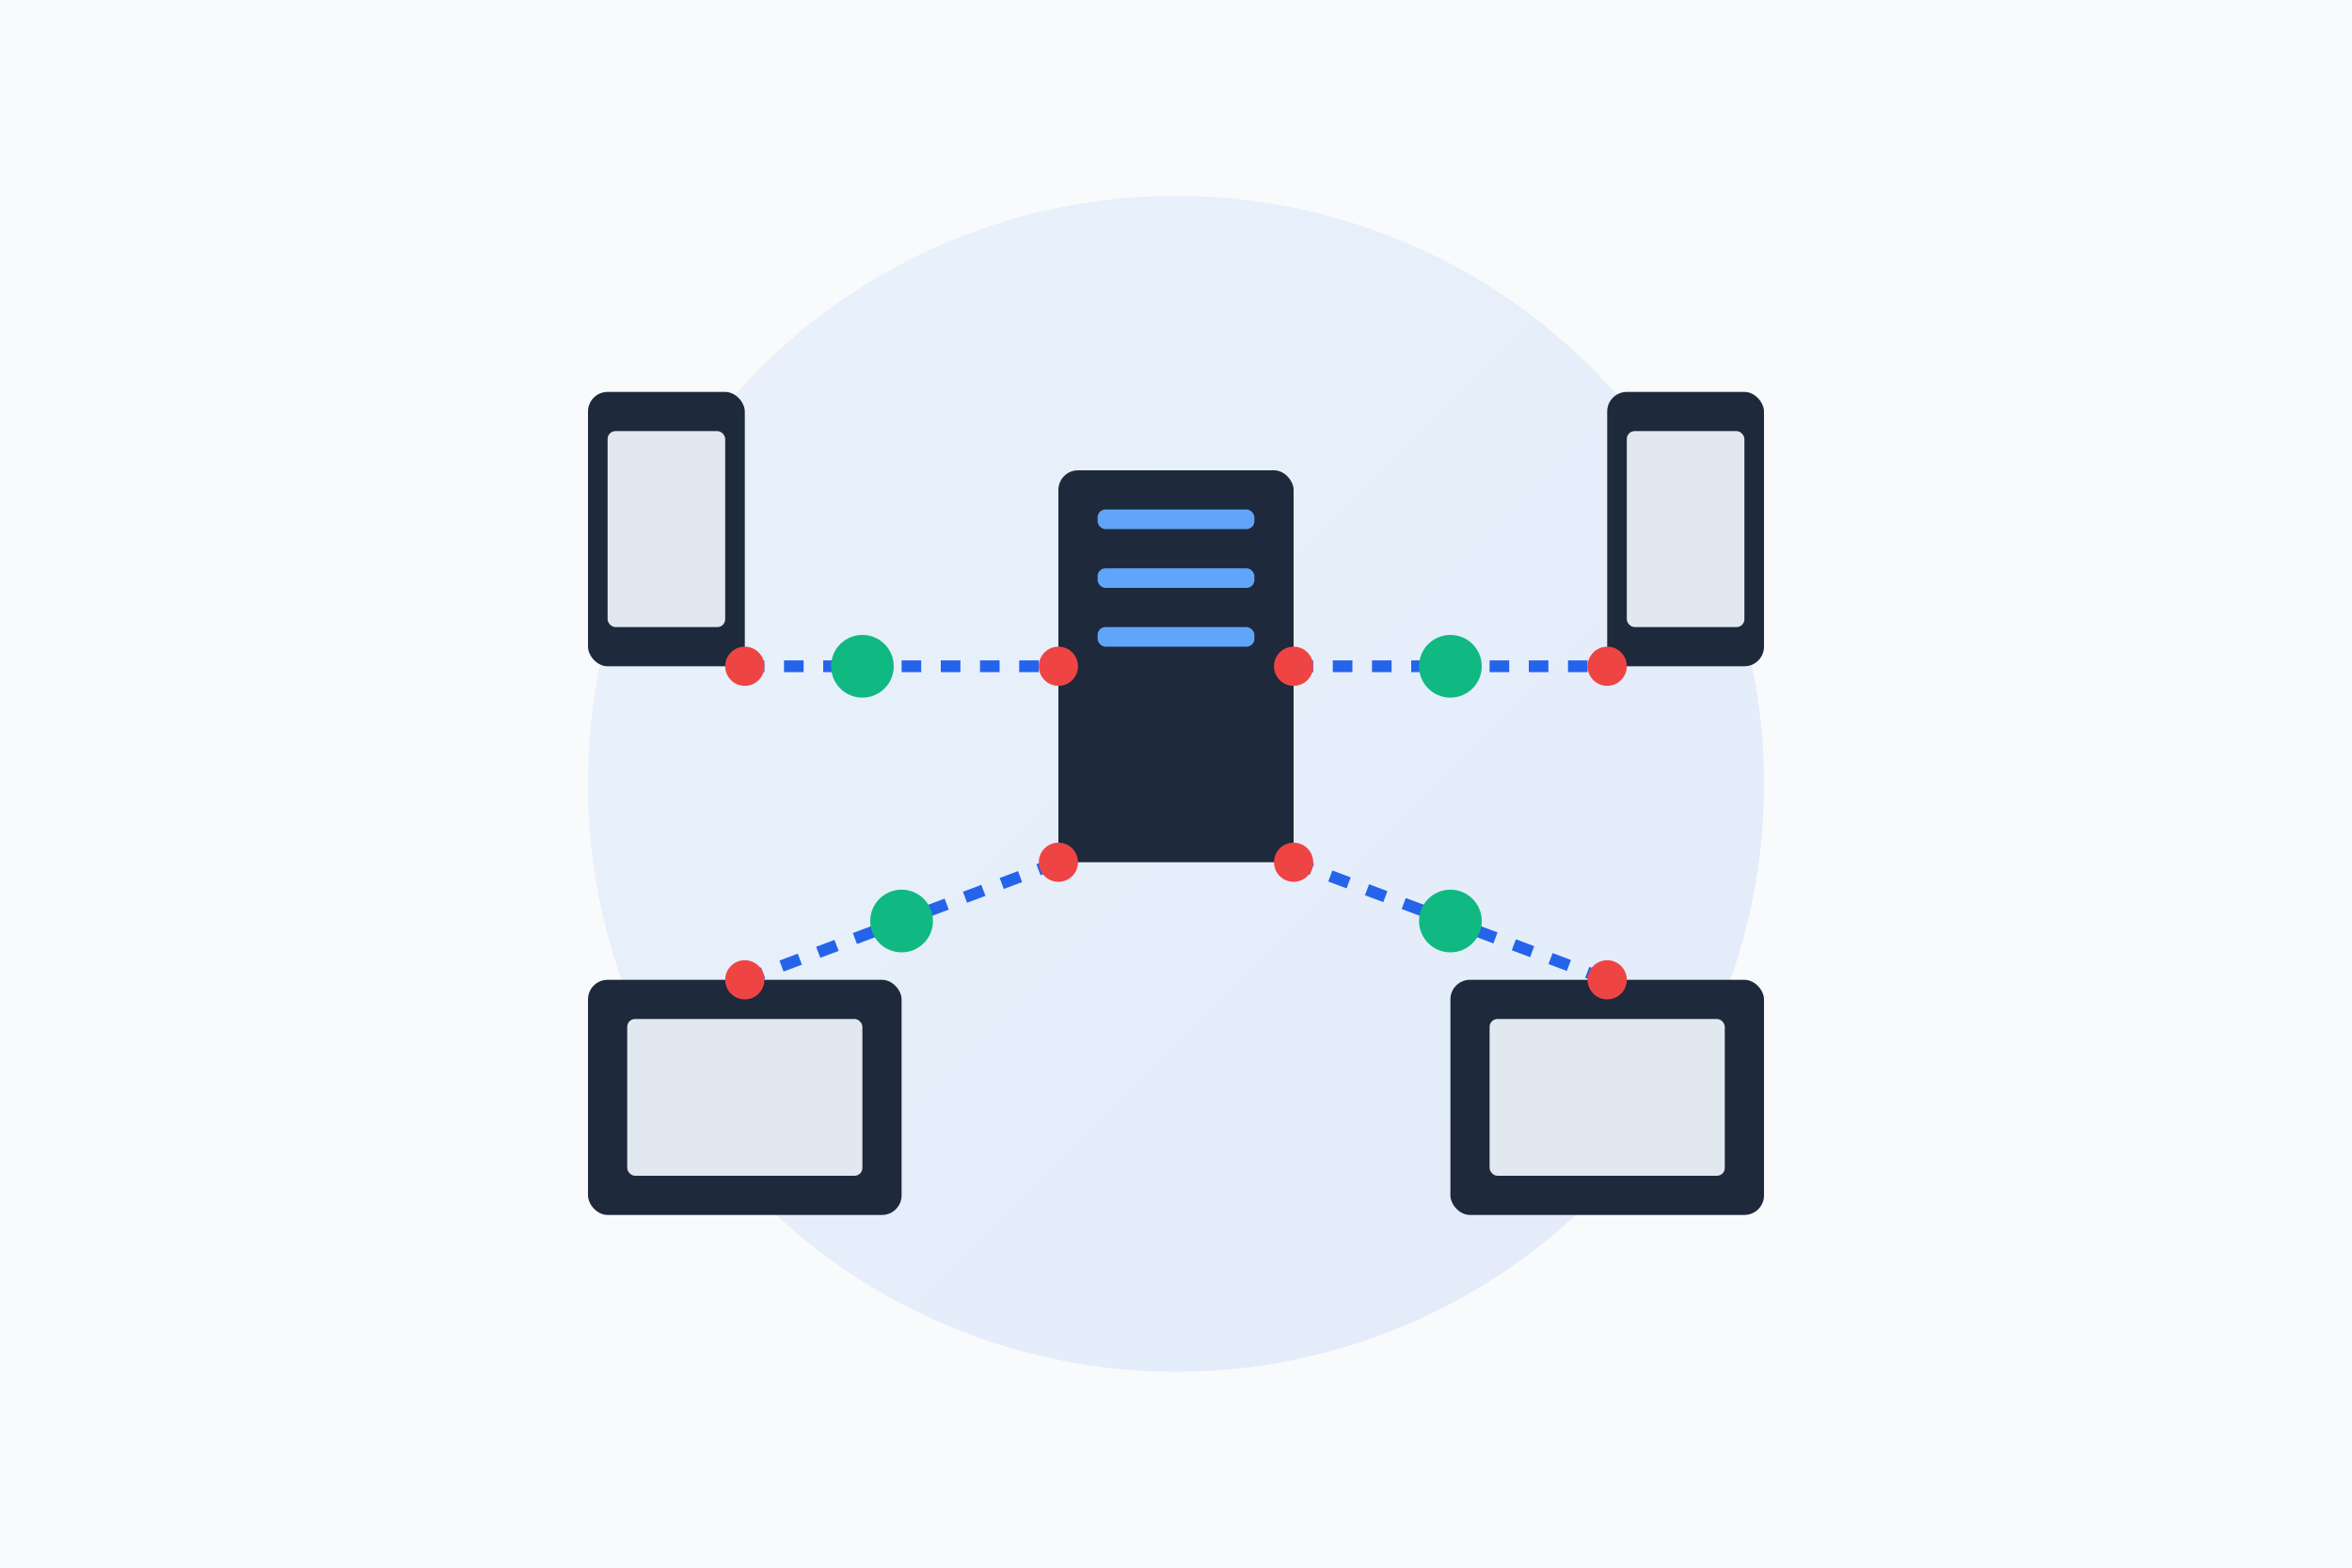 <svg xmlns="http://www.w3.org/2000/svg" width="600" height="400" viewBox="0 0 600 400">
  <defs>
    <linearGradient id="grad1" x1="0%" y1="0%" x2="100%" y2="100%">
      <stop offset="0%" style="stop-color:#60a5fa;stop-opacity:1" />
      <stop offset="100%" style="stop-color:#2563eb;stop-opacity:1" />
    </linearGradient>
  </defs>
  <rect width="600" height="400" fill="#f8fafc" />
  <circle cx="300" cy="200" r="150" fill="url(#grad1)" opacity="0.1" />
  
  <!-- Server -->
  <rect x="270" y="120" width="60" height="100" rx="5" fill="#1e293b" />
  <rect x="280" y="130" width="40" height="5" rx="2" fill="#60a5fa" />
  <rect x="280" y="145" width="40" height="5" rx="2" fill="#60a5fa" />
  <rect x="280" y="160" width="40" height="5" rx="2" fill="#60a5fa" />
  
  <!-- Devices -->
  <rect x="150" y="250" width="80" height="60" rx="5" fill="#1e293b" />
  <rect x="160" y="260" width="60" height="40" rx="2" fill="#e2e8f0" />
  
  <rect x="370" y="250" width="80" height="60" rx="5" fill="#1e293b" />
  <rect x="380" y="260" width="60" height="40" rx="2" fill="#e2e8f0" />
  
  <rect x="150" y="100" width="40" height="70" rx="5" fill="#1e293b" />
  <rect x="155" y="110" width="30" height="50" rx="2" fill="#e2e8f0" />
  
  <rect x="410" y="100" width="40" height="70" rx="5" fill="#1e293b" />
  <rect x="415" y="110" width="30" height="50" rx="2" fill="#e2e8f0" />
  
  <!-- Connection Lines -->
  <line x1="190" y1="170" x2="270" y2="170" stroke="#2563eb" stroke-width="3" stroke-dasharray="5,5" />
  <line x1="330" y1="170" x2="410" y2="170" stroke="#2563eb" stroke-width="3" stroke-dasharray="5,5" />
  <line x1="190" y1="250" x2="270" y2="220" stroke="#2563eb" stroke-width="3" stroke-dasharray="5,5" />
  <line x1="330" y1="220" x2="410" y2="250" stroke="#2563eb" stroke-width="3" stroke-dasharray="5,5" />
  
  <!-- Connection Nodes -->
  <circle cx="190" cy="170" r="5" fill="#ef4444" />
  <circle cx="270" cy="170" r="5" fill="#ef4444" />
  <circle cx="330" cy="170" r="5" fill="#ef4444" />
  <circle cx="410" cy="170" r="5" fill="#ef4444" />
  <circle cx="190" cy="250" r="5" fill="#ef4444" />
  <circle cx="270" cy="220" r="5" fill="#ef4444" />
  <circle cx="330" cy="220" r="5" fill="#ef4444" />
  <circle cx="410" cy="250" r="5" fill="#ef4444" />
  
  <!-- Data Packets -->
  <circle cx="220" cy="170" r="8" fill="#10b981" />
  <circle cx="370" cy="170" r="8" fill="#10b981" />
  <circle cx="230" cy="235" r="8" fill="#10b981" />
  <circle cx="370" cy="235" r="8" fill="#10b981" />
</svg>
